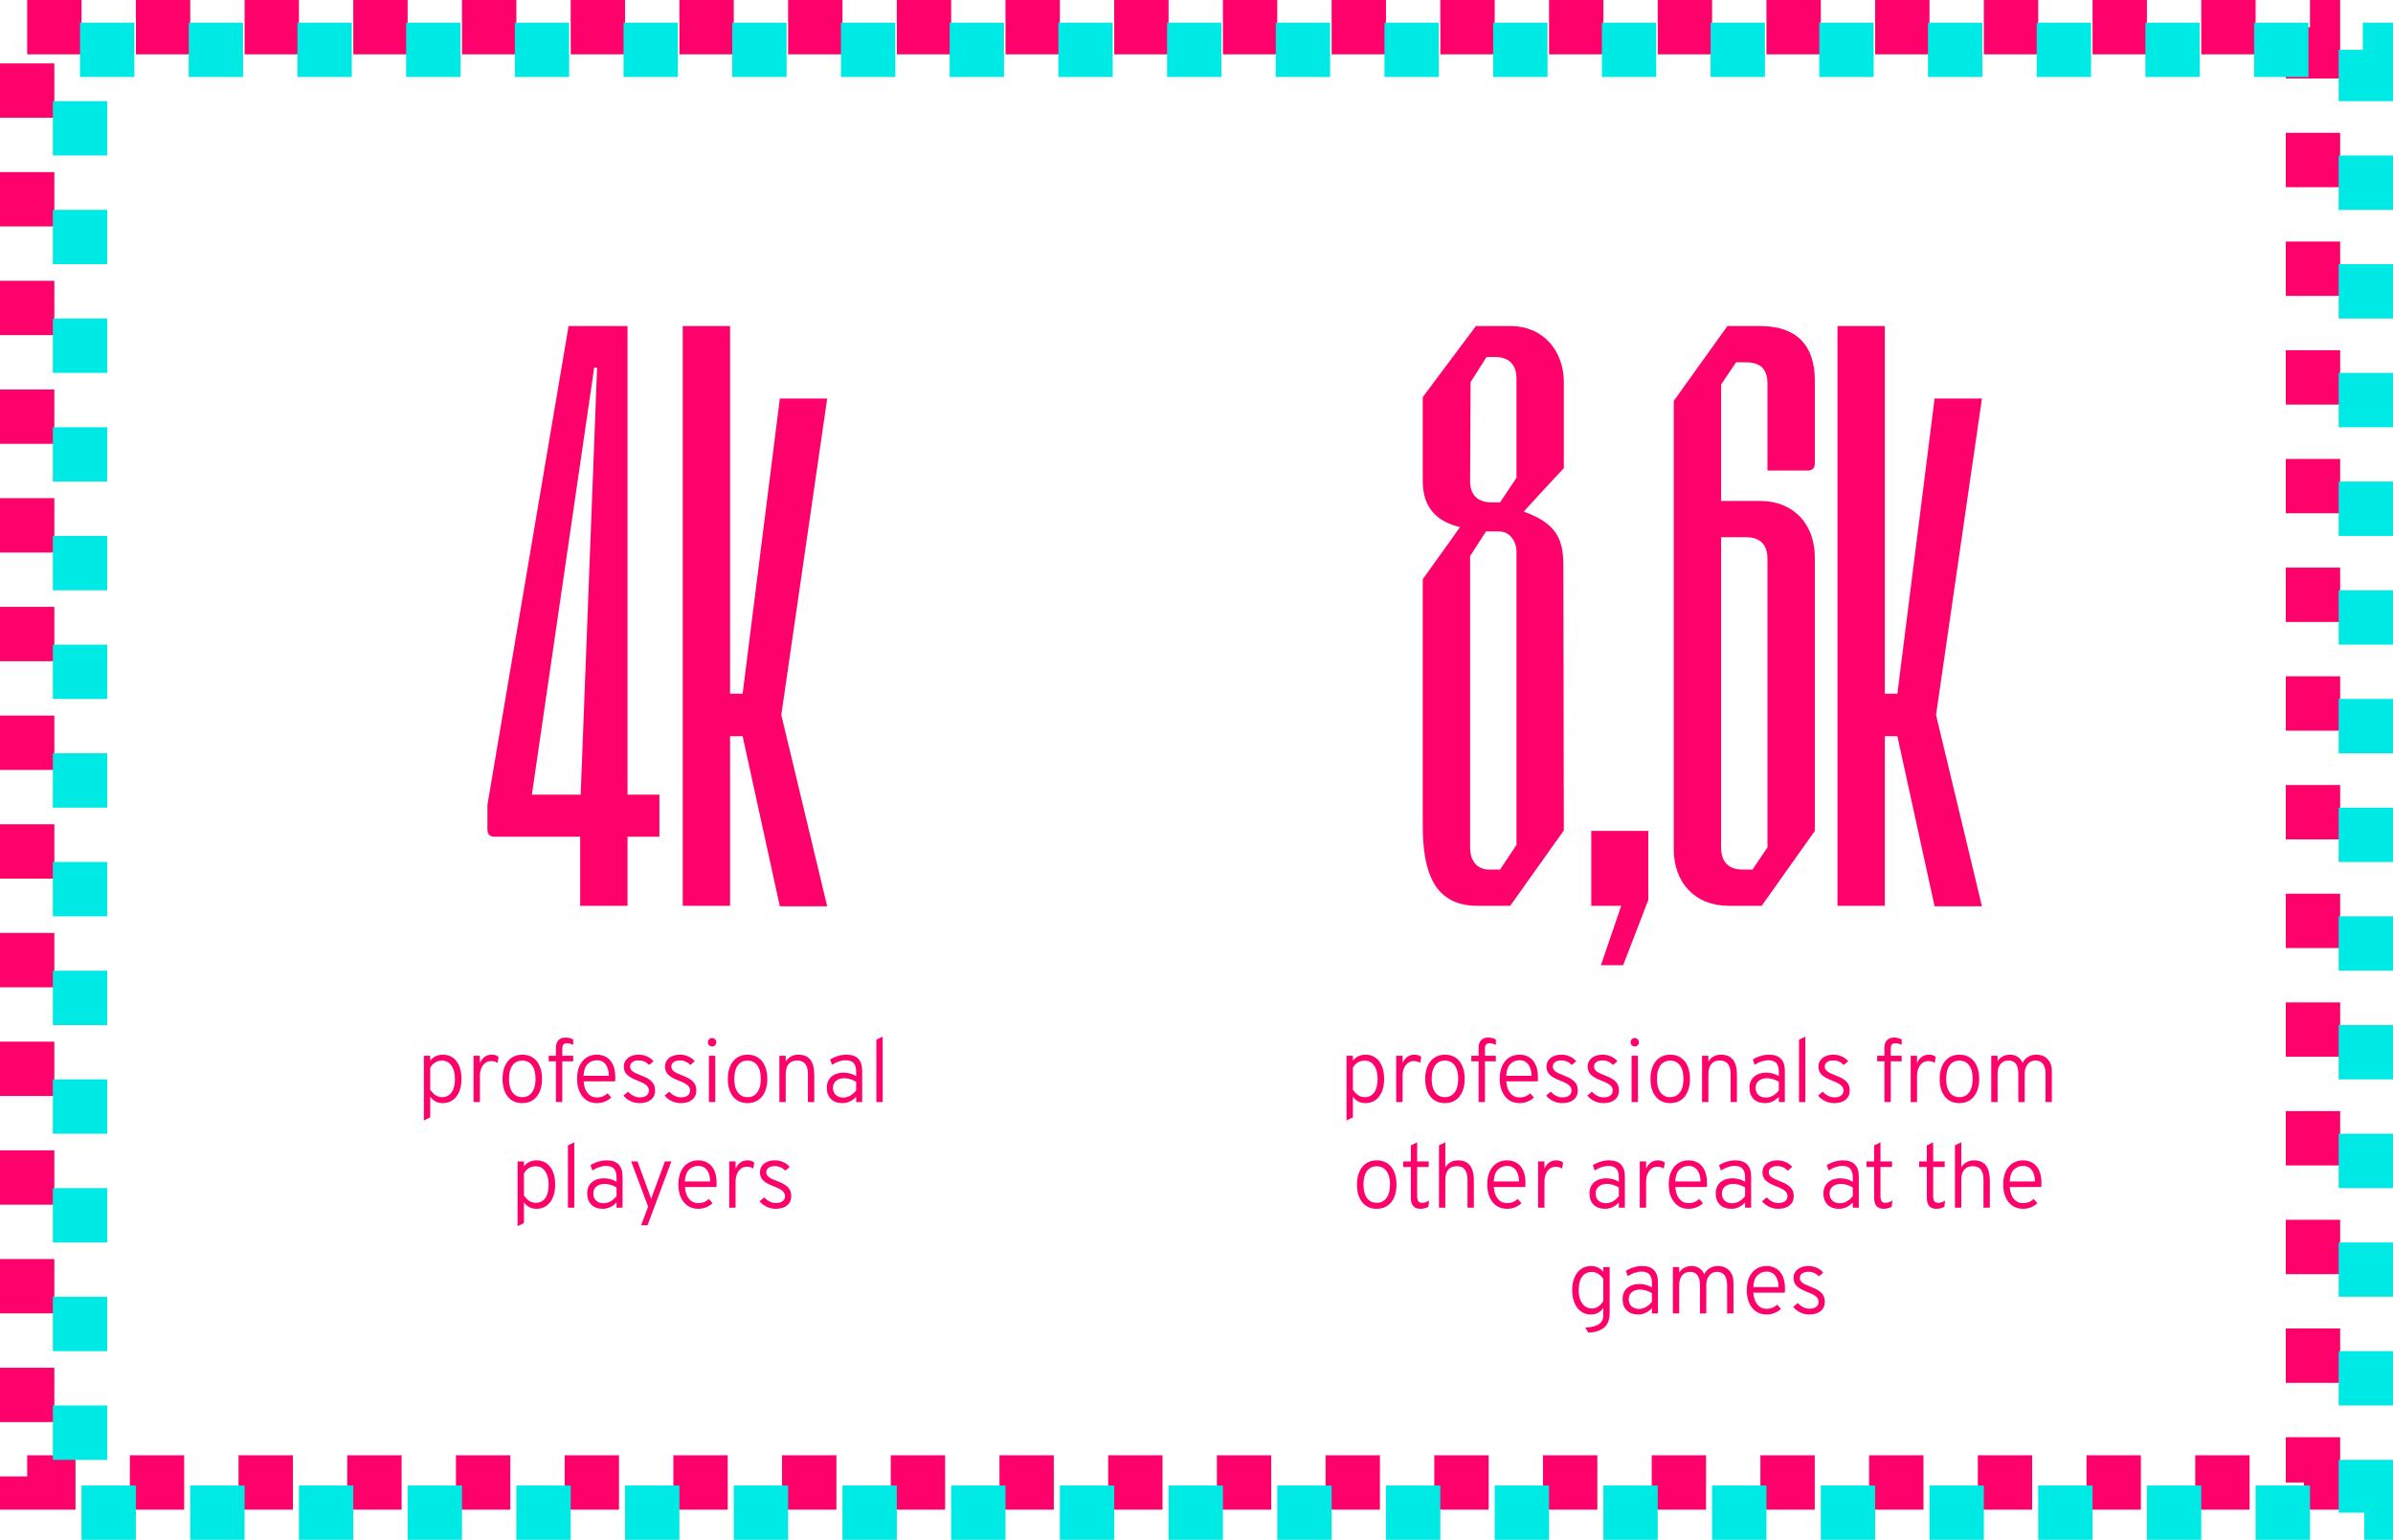 <svg width="317" height="204" viewBox="0 0 317 204" fill="none" xmlns="http://www.w3.org/2000/svg">
<path d="M64.569 109.888V106.624L75.321 43.2H83.129V105.28H87.353V110.848H83.129V120H76.857V110.848H65.529C64.889 110.848 64.569 110.528 64.569 109.888ZM78.713 48.704L70.457 105.28H76.921L79.097 48.704H78.713ZM90.441 120V43.2H96.713V91.904H98.377L103.305 52.8H109.577L103.497 94.72L109.577 120.064H103.305L98.377 97.536H96.713V120H90.441Z" fill="#FE016A"/>
<path d="M56.15 148.436V139.868H56.989V140.51C57.425 139.986 57.986 139.724 58.669 139.724C59.173 139.724 59.609 139.854 59.977 140.114C60.346 140.374 60.63 140.744 60.83 141.224C61.029 141.704 61.13 142.272 61.13 142.928C61.13 143.588 61.028 144.16 60.824 144.644C60.623 145.124 60.336 145.494 59.959 145.754C59.587 146.014 59.145 146.144 58.633 146.144C58.289 146.144 57.98 146.072 57.703 145.928C57.428 145.78 57.19 145.564 56.989 145.28V148.034L56.15 148.436ZM58.55 145.352C59.102 145.352 59.526 145.142 59.822 144.722C60.117 144.302 60.266 143.704 60.266 142.928C60.266 142.184 60.109 141.596 59.797 141.164C59.489 140.728 59.074 140.51 58.55 140.51C58.221 140.51 57.922 140.592 57.65 140.756C57.377 140.92 57.157 141.152 56.989 141.452V144.362C57.202 144.686 57.44 144.932 57.703 145.1C57.968 145.268 58.249 145.352 58.55 145.352ZM62.733 146V139.868H63.573V140.84C63.725 140.48 63.935 140.204 64.203 140.012C64.475 139.82 64.789 139.724 65.145 139.724C65.513 139.724 65.813 139.822 66.045 140.018L65.919 140.816C65.799 140.732 65.667 140.67 65.523 140.63C65.383 140.59 65.231 140.57 65.067 140.57C64.771 140.57 64.511 140.654 64.287 140.822C64.063 140.99 63.887 141.224 63.759 141.524C63.635 141.82 63.573 142.166 63.573 142.562V146H62.733ZM69.186 146.144C68.379 146.144 67.74 145.858 67.272 145.286C66.805 144.71 66.57 143.928 66.57 142.94C66.57 142.28 66.677 141.71 66.888 141.23C67.1 140.75 67.403 140.38 67.794 140.12C68.186 139.856 68.65 139.724 69.186 139.724C69.727 139.724 70.192 139.854 70.585 140.114C70.977 140.37 71.276 140.738 71.484 141.218C71.697 141.698 71.802 142.268 71.802 142.928C71.802 143.588 71.697 144.16 71.484 144.644C71.272 145.124 70.971 145.494 70.579 145.754C70.186 146.014 69.722 146.144 69.186 146.144ZM69.186 145.352C69.739 145.352 70.168 145.138 70.477 144.71C70.788 144.282 70.945 143.688 70.945 142.928C70.945 142.164 70.788 141.57 70.477 141.146C70.168 140.722 69.739 140.51 69.186 140.51C68.626 140.51 68.192 140.722 67.885 141.146C67.581 141.566 67.428 142.164 67.428 142.94C67.428 143.704 67.582 144.298 67.891 144.722C68.198 145.142 68.63 145.352 69.186 145.352ZM73.644 146V140.606H72.684V139.868H73.644V138.818C73.644 138.378 73.754 138.042 73.974 137.81C74.198 137.574 74.516 137.456 74.928 137.456C75.1 137.456 75.27 137.478 75.438 137.522C75.61 137.566 75.774 137.63 75.93 137.714V138.422C75.766 138.346 75.62 138.292 75.492 138.26C75.364 138.228 75.234 138.212 75.102 138.212C74.882 138.212 74.724 138.27 74.628 138.386C74.532 138.498 74.484 138.688 74.484 138.956V139.868H75.93V140.606H74.484V146H73.644ZM79.078 146.144C78.534 146.144 78.064 146.01 77.668 145.742C77.276 145.47 76.974 145.092 76.762 144.608C76.55 144.124 76.444 143.564 76.444 142.928C76.444 142.252 76.554 141.676 76.774 141.2C76.998 140.72 77.308 140.354 77.704 140.102C78.1 139.85 78.558 139.724 79.078 139.724C79.53 139.724 79.94 139.83 80.308 140.042C80.676 140.254 80.968 140.582 81.184 141.026C81.4 141.47 81.508 142.04 81.508 142.736C81.508 142.808 81.506 142.89 81.502 142.982C81.498 143.07 81.492 143.162 81.484 143.258H77.314C77.346 143.682 77.432 144.054 77.572 144.374C77.716 144.69 77.914 144.94 78.166 145.124C78.422 145.304 78.736 145.394 79.108 145.394C79.36 145.394 79.602 145.35 79.834 145.262C80.066 145.17 80.282 145.03 80.482 144.842L80.974 145.406C80.75 145.618 80.474 145.794 80.146 145.934C79.822 146.074 79.466 146.144 79.078 146.144ZM77.302 142.52H80.65C80.65 142.14 80.592 141.794 80.476 141.482C80.364 141.17 80.19 140.922 79.954 140.738C79.722 140.554 79.43 140.462 79.078 140.462C78.602 140.462 78.196 140.626 77.86 140.954C77.528 141.282 77.342 141.804 77.302 142.52ZM84.711 146.144C84.303 146.144 83.911 146.056 83.535 145.88C83.159 145.704 82.843 145.46 82.587 145.148L83.199 144.626C83.419 144.866 83.663 145.052 83.931 145.184C84.199 145.316 84.463 145.382 84.723 145.382C85.115 145.382 85.417 145.302 85.629 145.142C85.845 144.982 85.953 144.758 85.953 144.47C85.953 144.29 85.903 144.126 85.803 143.978C85.707 143.83 85.549 143.692 85.329 143.564C85.109 143.432 84.819 143.298 84.459 143.162C83.811 142.922 83.345 142.66 83.061 142.376C82.777 142.088 82.635 141.732 82.635 141.308C82.635 140.836 82.817 140.454 83.181 140.162C83.549 139.87 84.027 139.724 84.615 139.724C85.003 139.724 85.367 139.8 85.707 139.952C86.047 140.1 86.337 140.314 86.577 140.594L85.989 141.086C85.597 140.686 85.135 140.486 84.603 140.486C84.255 140.486 83.979 140.56 83.775 140.708C83.575 140.852 83.475 141.052 83.475 141.308C83.475 141.544 83.579 141.748 83.787 141.92C83.995 142.088 84.375 142.274 84.927 142.478C85.375 142.646 85.735 142.824 86.007 143.012C86.279 143.196 86.475 143.406 86.595 143.642C86.719 143.878 86.781 144.15 86.781 144.458C86.781 144.982 86.597 145.394 86.229 145.694C85.861 145.994 85.355 146.144 84.711 146.144ZM90.169 146.144C89.761 146.144 89.37 146.056 88.993 145.88C88.618 145.704 88.302 145.46 88.046 145.148L88.657 144.626C88.877 144.866 89.121 145.052 89.389 145.184C89.657 145.316 89.921 145.382 90.181 145.382C90.573 145.382 90.876 145.302 91.088 145.142C91.303 144.982 91.412 144.758 91.412 144.47C91.412 144.29 91.362 144.126 91.261 143.978C91.165 143.83 91.007 143.692 90.787 143.564C90.567 143.432 90.278 143.298 89.918 143.162C89.269 142.922 88.803 142.66 88.519 142.376C88.236 142.088 88.094 141.732 88.094 141.308C88.094 140.836 88.275 140.454 88.639 140.162C89.007 139.87 89.486 139.724 90.073 139.724C90.462 139.724 90.826 139.8 91.165 139.952C91.505 140.1 91.796 140.314 92.035 140.594L91.448 141.086C91.055 140.686 90.594 140.486 90.061 140.486C89.713 140.486 89.438 140.56 89.234 140.708C89.034 140.852 88.933 141.052 88.933 141.308C88.933 141.544 89.037 141.748 89.246 141.92C89.454 142.088 89.834 142.274 90.385 142.478C90.834 142.646 91.194 142.824 91.466 143.012C91.737 143.196 91.933 143.406 92.053 143.642C92.177 143.878 92.24 144.15 92.24 144.458C92.24 144.982 92.055 145.394 91.688 145.694C91.32 145.994 90.814 146.144 90.169 146.144ZM93.912 146V139.868H94.752V146H93.912ZM94.326 138.638C94.174 138.638 94.044 138.584 93.936 138.476C93.832 138.368 93.78 138.238 93.78 138.086C93.78 137.926 93.832 137.792 93.936 137.684C94.044 137.572 94.174 137.516 94.326 137.516C94.486 137.516 94.618 137.572 94.722 137.684C94.83 137.792 94.884 137.926 94.884 138.086C94.884 138.238 94.83 138.368 94.722 138.476C94.618 138.584 94.486 138.638 94.326 138.638ZM99.029 146.144C98.221 146.144 97.583 145.858 97.115 145.286C96.647 144.71 96.413 143.928 96.413 142.94C96.413 142.28 96.519 141.71 96.731 141.23C96.943 140.75 97.245 140.38 97.637 140.12C98.029 139.856 98.493 139.724 99.029 139.724C99.569 139.724 100.035 139.854 100.427 140.114C100.819 140.37 101.119 140.738 101.327 141.218C101.539 141.698 101.645 142.268 101.645 142.928C101.645 143.588 101.539 144.16 101.327 144.644C101.115 145.124 100.813 145.494 100.421 145.754C100.029 146.014 99.565 146.144 99.029 146.144ZM99.029 145.352C99.581 145.352 100.011 145.138 100.319 144.71C100.631 144.282 100.787 143.688 100.787 142.928C100.787 142.164 100.631 141.57 100.319 141.146C100.011 140.722 99.581 140.51 99.029 140.51C98.469 140.51 98.035 140.722 97.727 141.146C97.423 141.566 97.271 142.164 97.271 142.94C97.271 143.704 97.425 144.298 97.733 144.722C98.041 145.142 98.473 145.352 99.029 145.352ZM103.245 146V139.868H104.085V140.654C104.257 140.354 104.485 140.124 104.769 139.964C105.057 139.804 105.383 139.724 105.747 139.724C106.463 139.724 106.995 139.946 107.343 140.39C107.691 140.83 107.865 141.5 107.865 142.4V146H107.025V142.25C107.025 141.678 106.905 141.244 106.665 140.948C106.425 140.648 106.077 140.498 105.621 140.498C105.117 140.498 104.735 140.652 104.475 140.96C104.215 141.268 104.085 141.722 104.085 142.322V146H103.245ZM111.603 146.144C110.955 146.144 110.447 145.964 110.079 145.604C109.711 145.24 109.527 144.74 109.527 144.104C109.527 143.696 109.617 143.342 109.797 143.042C109.981 142.742 110.239 142.512 110.571 142.352C110.907 142.188 111.303 142.106 111.759 142.106C112.059 142.106 112.345 142.144 112.617 142.22C112.893 142.296 113.159 142.41 113.415 142.562V141.974C113.415 141.454 113.301 141.072 113.073 140.828C112.849 140.584 112.499 140.462 112.023 140.462C111.739 140.462 111.437 140.516 111.117 140.624C110.801 140.728 110.501 140.876 110.217 141.068L109.971 140.36C110.295 140.156 110.645 140 111.021 139.892C111.397 139.78 111.765 139.724 112.125 139.724C112.813 139.724 113.333 139.904 113.685 140.264C114.037 140.624 114.213 141.154 114.213 141.854V146H113.415V145.304C113.171 145.572 112.891 145.78 112.575 145.928C112.263 146.072 111.939 146.144 111.603 146.144ZM111.711 145.406C112.019 145.406 112.319 145.326 112.611 145.166C112.903 145.002 113.171 144.768 113.415 144.464V143.318C113.179 143.166 112.923 143.05 112.647 142.97C112.375 142.886 112.111 142.844 111.855 142.844C111.395 142.844 111.027 142.96 110.751 143.192C110.479 143.42 110.343 143.726 110.343 144.11C110.343 144.506 110.465 144.822 110.709 145.058C110.953 145.29 111.287 145.406 111.711 145.406ZM116.09 146V137.738L116.93 137.336V146H116.09ZM68.563 162.436V153.868H69.403V154.51C69.839 153.986 70.399 153.724 71.083 153.724C71.587 153.724 72.023 153.854 72.391 154.114C72.759 154.374 73.043 154.744 73.243 155.224C73.443 155.704 73.543 156.272 73.543 156.928C73.543 157.588 73.441 158.16 73.237 158.644C73.037 159.124 72.749 159.494 72.373 159.754C72.001 160.014 71.559 160.144 71.047 160.144C70.703 160.144 70.393 160.072 70.117 159.928C69.841 159.78 69.603 159.564 69.403 159.28V162.034L68.563 162.436ZM70.963 159.352C71.515 159.352 71.939 159.142 72.235 158.722C72.531 158.302 72.679 157.704 72.679 156.928C72.679 156.184 72.523 155.596 72.211 155.164C71.903 154.728 71.487 154.51 70.963 154.51C70.635 154.51 70.335 154.592 70.063 154.756C69.791 154.92 69.571 155.152 69.403 155.452V158.362C69.615 158.686 69.853 158.932 70.117 159.1C70.381 159.268 70.663 159.352 70.963 159.352ZM75.235 160V151.738L76.075 151.336V160H75.235ZM79.859 160.144C79.211 160.144 78.703 159.964 78.335 159.604C77.967 159.24 77.783 158.74 77.783 158.104C77.783 157.696 77.873 157.342 78.053 157.042C78.237 156.742 78.495 156.512 78.827 156.352C79.163 156.188 79.559 156.106 80.015 156.106C80.315 156.106 80.601 156.144 80.873 156.22C81.149 156.296 81.415 156.41 81.671 156.562V155.974C81.671 155.454 81.557 155.072 81.329 154.828C81.105 154.584 80.755 154.462 80.279 154.462C79.995 154.462 79.693 154.516 79.373 154.624C79.057 154.728 78.757 154.876 78.473 155.068L78.227 154.36C78.551 154.156 78.901 154 79.277 153.892C79.653 153.78 80.021 153.724 80.381 153.724C81.069 153.724 81.589 153.904 81.941 154.264C82.293 154.624 82.469 155.154 82.469 155.854V160H81.671V159.304C81.427 159.572 81.147 159.78 80.831 159.928C80.519 160.072 80.195 160.144 79.859 160.144ZM79.967 159.406C80.275 159.406 80.575 159.326 80.867 159.166C81.159 159.002 81.427 158.768 81.671 158.464V157.318C81.435 157.166 81.179 157.05 80.903 156.97C80.631 156.886 80.367 156.844 80.111 156.844C79.651 156.844 79.283 156.96 79.007 157.192C78.735 157.42 78.599 157.726 78.599 158.11C78.599 158.506 78.721 158.822 78.965 159.058C79.209 159.29 79.543 159.406 79.967 159.406ZM84.931 162.328L85.855 159.85L83.611 153.868H84.451L86.059 158.266C86.099 158.37 86.133 158.468 86.161 158.56C86.193 158.652 86.225 158.752 86.257 158.86C86.289 158.752 86.321 158.652 86.353 158.56C86.385 158.468 86.419 158.37 86.455 158.266L88.081 153.868H88.939L85.777 162.328H84.931ZM92.499 160.144C91.955 160.144 91.485 160.01 91.089 159.742C90.697 159.47 90.395 159.092 90.183 158.608C89.971 158.124 89.865 157.564 89.865 156.928C89.865 156.252 89.975 155.676 90.195 155.2C90.419 154.72 90.729 154.354 91.125 154.102C91.521 153.85 91.979 153.724 92.499 153.724C92.951 153.724 93.361 153.83 93.729 154.042C94.097 154.254 94.389 154.582 94.605 155.026C94.821 155.47 94.929 156.04 94.929 156.736C94.929 156.808 94.927 156.89 94.923 156.982C94.919 157.07 94.913 157.162 94.905 157.258H90.735C90.767 157.682 90.853 158.054 90.993 158.374C91.137 158.69 91.335 158.94 91.587 159.124C91.843 159.304 92.157 159.394 92.529 159.394C92.781 159.394 93.023 159.35 93.255 159.262C93.487 159.17 93.703 159.03 93.903 158.842L94.395 159.406C94.171 159.618 93.895 159.794 93.567 159.934C93.243 160.074 92.887 160.144 92.499 160.144ZM90.723 156.52H94.071C94.071 156.14 94.013 155.794 93.897 155.482C93.785 155.17 93.611 154.922 93.375 154.738C93.143 154.554 92.851 154.462 92.499 154.462C92.023 154.462 91.617 154.626 91.281 154.954C90.949 155.282 90.763 155.804 90.723 156.52ZM96.603 160V153.868H97.444V154.84C97.596 154.48 97.805 154.204 98.073 154.012C98.346 153.82 98.659 153.724 99.016 153.724C99.383 153.724 99.683 153.822 99.915 154.018L99.79 154.816C99.669 154.732 99.537 154.67 99.394 154.63C99.254 154.59 99.102 154.57 98.938 154.57C98.641 154.57 98.382 154.654 98.157 154.822C97.933 154.99 97.757 155.224 97.629 155.524C97.505 155.82 97.444 156.166 97.444 156.562V160H96.603ZM102.747 160.144C102.339 160.144 101.947 160.056 101.571 159.88C101.195 159.704 100.879 159.46 100.623 159.148L101.235 158.626C101.455 158.866 101.699 159.052 101.967 159.184C102.235 159.316 102.499 159.382 102.759 159.382C103.151 159.382 103.453 159.302 103.665 159.142C103.881 158.982 103.989 158.758 103.989 158.47C103.989 158.29 103.939 158.126 103.839 157.978C103.743 157.83 103.585 157.692 103.365 157.564C103.145 157.432 102.855 157.298 102.495 157.162C101.847 156.922 101.381 156.66 101.097 156.376C100.813 156.088 100.671 155.732 100.671 155.308C100.671 154.836 100.853 154.454 101.217 154.162C101.585 153.87 102.063 153.724 102.651 153.724C103.039 153.724 103.403 153.8 103.743 153.952C104.083 154.1 104.373 154.314 104.613 154.594L104.025 155.086C103.633 154.686 103.171 154.486 102.639 154.486C102.291 154.486 102.015 154.56 101.811 154.708C101.611 154.852 101.511 155.052 101.511 155.308C101.511 155.544 101.615 155.748 101.823 155.92C102.031 156.088 102.411 156.274 102.963 156.478C103.411 156.646 103.771 156.824 104.043 157.012C104.315 157.196 104.511 157.406 104.631 157.642C104.755 157.878 104.817 158.15 104.817 158.458C104.817 158.982 104.633 159.394 104.265 159.694C103.897 159.994 103.391 160.144 102.747 160.144Z" fill="#FE016A"/>
<path d="M188.472 63.744V52.608L195.512 43.2H200.12C204.472 43.2 207.16 46.528 207.16 50.624V62.016C206.712 62.464 202.36 67.2 201.848 67.776C205.88 69.248 207.096 71.104 207.096 74.816L207.16 110.016L200.056 120H195.704C189.944 120 188.472 115.456 188.472 109.376V76.736C188.856 76.16 192.952 70.528 193.4 69.824C190.648 69.184 188.472 67.52 188.472 63.744ZM197.624 66.56H198.712L200.888 63.296V50.176C200.888 48.512 200.12 47.296 198.008 47.296H196.92L194.808 50.624L194.744 63.744C194.744 65.6 195.768 66.56 197.624 66.56ZM197.24 115.2H198.712L200.888 111.936V72.96C200.888 72.128 200.312 70.4 198.52 70.4H196.856L194.744 73.664V112.256C194.744 114.368 195.96 115.2 197.24 115.2ZM210.795 120V110.08H218.347V119.232L215.019 127.872H212.075L214.763 120H210.795ZM239.45 62.336H234.138V50.88C234.138 48.896 233.242 48 231.258 48H229.978L227.994 50.944V66.368H233.178C237.53 66.368 240.41 69.376 240.41 73.856V110.08L233.37 120H228.954C224.602 120 221.722 116.992 221.722 112.512V53.12L228.826 43.2H233.242C237.914 43.2 240.41 45.696 240.41 50.368V61.376C240.41 62.016 240.09 62.336 239.45 62.336ZM230.874 115.2H232.154L234.138 112.256V74.112C234.138 72.128 233.178 71.168 231.258 71.168H227.994V112.256C227.994 114.24 229.018 115.2 230.874 115.2ZM243.41 120V43.2H249.682V91.904H251.345L256.274 52.8H262.546L256.466 94.72L262.546 120.064H256.274L251.345 97.536H249.682V120H243.41Z" fill="#FE016A"/>
<path d="M178.375 148.436V139.868H179.215V140.51C179.651 139.986 180.211 139.724 180.895 139.724C181.399 139.724 181.835 139.854 182.203 140.114C182.571 140.374 182.855 140.744 183.055 141.224C183.255 141.704 183.355 142.272 183.355 142.928C183.355 143.588 183.253 144.16 183.049 144.644C182.849 145.124 182.561 145.494 182.185 145.754C181.813 146.014 181.371 146.144 180.859 146.144C180.515 146.144 180.205 146.072 179.929 145.928C179.653 145.78 179.415 145.564 179.215 145.28V148.034L178.375 148.436ZM180.775 145.352C181.327 145.352 181.751 145.142 182.047 144.722C182.343 144.302 182.491 143.704 182.491 142.928C182.491 142.184 182.335 141.596 182.023 141.164C181.715 140.728 181.299 140.51 180.775 140.51C180.447 140.51 180.147 140.592 179.875 140.756C179.603 140.92 179.383 141.152 179.215 141.452V144.362C179.427 144.686 179.665 144.932 179.929 145.1C180.193 145.268 180.475 145.352 180.775 145.352ZM184.958 146V139.868H185.798V140.84C185.95 140.48 186.16 140.204 186.428 140.012C186.7 139.82 187.014 139.724 187.37 139.724C187.738 139.724 188.038 139.822 188.27 140.018L188.144 140.816C188.024 140.732 187.892 140.67 187.748 140.63C187.608 140.59 187.456 140.57 187.292 140.57C186.996 140.57 186.736 140.654 186.512 140.822C186.288 140.99 186.112 141.224 185.984 141.524C185.86 141.82 185.798 142.166 185.798 142.562V146H184.958ZM191.412 146.144C190.604 146.144 189.966 145.858 189.498 145.286C189.03 144.71 188.796 143.928 188.796 142.94C188.796 142.28 188.902 141.71 189.114 141.23C189.326 140.75 189.628 140.38 190.02 140.12C190.412 139.856 190.876 139.724 191.412 139.724C191.952 139.724 192.418 139.854 192.81 140.114C193.202 140.37 193.502 140.738 193.71 141.218C193.922 141.698 194.028 142.268 194.028 142.928C194.028 143.588 193.922 144.16 193.71 144.644C193.498 145.124 193.196 145.494 192.804 145.754C192.412 146.014 191.948 146.144 191.412 146.144ZM191.412 145.352C191.964 145.352 192.394 145.138 192.702 144.71C193.014 144.282 193.17 143.688 193.17 142.928C193.17 142.164 193.014 141.57 192.702 141.146C192.394 140.722 191.964 140.51 191.412 140.51C190.852 140.51 190.418 140.722 190.11 141.146C189.806 141.566 189.654 142.164 189.654 142.94C189.654 143.704 189.808 144.298 190.116 144.722C190.424 145.142 190.856 145.352 191.412 145.352ZM195.869 146V140.606H194.909V139.868H195.869V138.818C195.869 138.378 195.979 138.042 196.199 137.81C196.423 137.574 196.741 137.456 197.153 137.456C197.325 137.456 197.495 137.478 197.663 137.522C197.835 137.566 197.999 137.63 198.155 137.714V138.422C197.991 138.346 197.845 138.292 197.717 138.26C197.589 138.228 197.459 138.212 197.327 138.212C197.107 138.212 196.949 138.27 196.853 138.386C196.757 138.498 196.709 138.688 196.709 138.956V139.868H198.155V140.606H196.709V146H195.869ZM201.303 146.144C200.759 146.144 200.289 146.01 199.893 145.742C199.501 145.47 199.199 145.092 198.987 144.608C198.775 144.124 198.669 143.564 198.669 142.928C198.669 142.252 198.779 141.676 198.999 141.2C199.223 140.72 199.533 140.354 199.929 140.102C200.325 139.85 200.783 139.724 201.303 139.724C201.755 139.724 202.165 139.83 202.533 140.042C202.901 140.254 203.193 140.582 203.409 141.026C203.625 141.47 203.733 142.04 203.733 142.736C203.733 142.808 203.731 142.89 203.727 142.982C203.723 143.07 203.717 143.162 203.709 143.258H199.539C199.571 143.682 199.657 144.054 199.797 144.374C199.941 144.69 200.139 144.94 200.391 145.124C200.647 145.304 200.961 145.394 201.333 145.394C201.585 145.394 201.827 145.35 202.059 145.262C202.291 145.17 202.507 145.03 202.707 144.842L203.199 145.406C202.975 145.618 202.699 145.794 202.371 145.934C202.047 146.074 201.691 146.144 201.303 146.144ZM199.527 142.52H202.875C202.875 142.14 202.817 141.794 202.701 141.482C202.589 141.17 202.415 140.922 202.179 140.738C201.947 140.554 201.655 140.462 201.303 140.462C200.827 140.462 200.421 140.626 200.085 140.954C199.753 141.282 199.567 141.804 199.527 142.52ZM206.937 146.144C206.529 146.144 206.137 146.056 205.761 145.88C205.385 145.704 205.069 145.46 204.813 145.148L205.425 144.626C205.645 144.866 205.889 145.052 206.157 145.184C206.425 145.316 206.689 145.382 206.949 145.382C207.341 145.382 207.643 145.302 207.855 145.142C208.071 144.982 208.179 144.758 208.179 144.47C208.179 144.29 208.129 144.126 208.029 143.978C207.933 143.83 207.775 143.692 207.555 143.564C207.335 143.432 207.045 143.298 206.685 143.162C206.037 142.922 205.571 142.66 205.287 142.376C205.003 142.088 204.861 141.732 204.861 141.308C204.861 140.836 205.043 140.454 205.407 140.162C205.775 139.87 206.253 139.724 206.841 139.724C207.229 139.724 207.593 139.8 207.933 139.952C208.273 140.1 208.563 140.314 208.803 140.594L208.215 141.086C207.823 140.686 207.361 140.486 206.829 140.486C206.481 140.486 206.205 140.56 206.001 140.708C205.801 140.852 205.701 141.052 205.701 141.308C205.701 141.544 205.805 141.748 206.013 141.92C206.221 142.088 206.601 142.274 207.153 142.478C207.601 142.646 207.961 142.824 208.233 143.012C208.505 143.196 208.701 143.406 208.821 143.642C208.945 143.878 209.007 144.15 209.007 144.458C209.007 144.982 208.823 145.394 208.455 145.694C208.087 145.994 207.581 146.144 206.937 146.144ZM212.395 146.144C211.987 146.144 211.595 146.056 211.219 145.88C210.843 145.704 210.527 145.46 210.271 145.148L210.883 144.626C211.103 144.866 211.347 145.052 211.615 145.184C211.883 145.316 212.147 145.382 212.407 145.382C212.799 145.382 213.101 145.302 213.313 145.142C213.529 144.982 213.637 144.758 213.637 144.47C213.637 144.29 213.587 144.126 213.487 143.978C213.391 143.83 213.233 143.692 213.013 143.564C212.793 143.432 212.503 143.298 212.143 143.162C211.495 142.922 211.029 142.66 210.745 142.376C210.461 142.088 210.319 141.732 210.319 141.308C210.319 140.836 210.501 140.454 210.865 140.162C211.233 139.87 211.711 139.724 212.299 139.724C212.687 139.724 213.051 139.8 213.391 139.952C213.731 140.1 214.021 140.314 214.261 140.594L213.673 141.086C213.281 140.686 212.819 140.486 212.287 140.486C211.939 140.486 211.663 140.56 211.459 140.708C211.259 140.852 211.159 141.052 211.159 141.308C211.159 141.544 211.263 141.748 211.471 141.92C211.679 142.088 212.059 142.274 212.611 142.478C213.059 142.646 213.419 142.824 213.691 143.012C213.963 143.196 214.159 143.406 214.279 143.642C214.403 143.878 214.465 144.15 214.465 144.458C214.465 144.982 214.281 145.394 213.913 145.694C213.545 145.994 213.039 146.144 212.395 146.144ZM216.137 146V139.868H216.977V146H216.137ZM216.551 138.638C216.399 138.638 216.269 138.584 216.161 138.476C216.057 138.368 216.005 138.238 216.005 138.086C216.005 137.926 216.057 137.792 216.161 137.684C216.269 137.572 216.399 137.516 216.551 137.516C216.711 137.516 216.843 137.572 216.947 137.684C217.055 137.792 217.109 137.926 217.109 138.086C217.109 138.238 217.055 138.368 216.947 138.476C216.843 138.584 216.711 138.638 216.551 138.638ZM221.254 146.144C220.446 146.144 219.808 145.858 219.34 145.286C218.872 144.71 218.638 143.928 218.638 142.94C218.638 142.28 218.744 141.71 218.956 141.23C219.168 140.75 219.47 140.38 219.862 140.12C220.254 139.856 220.718 139.724 221.254 139.724C221.794 139.724 222.26 139.854 222.652 140.114C223.044 140.37 223.344 140.738 223.552 141.218C223.764 141.698 223.87 142.268 223.87 142.928C223.87 143.588 223.764 144.16 223.552 144.644C223.34 145.124 223.038 145.494 222.646 145.754C222.254 146.014 221.79 146.144 221.254 146.144ZM221.254 145.352C221.806 145.352 222.236 145.138 222.544 144.71C222.856 144.282 223.012 143.688 223.012 142.928C223.012 142.164 222.856 141.57 222.544 141.146C222.236 140.722 221.806 140.51 221.254 140.51C220.694 140.51 220.26 140.722 219.952 141.146C219.648 141.566 219.496 142.164 219.496 142.94C219.496 143.704 219.65 144.298 219.958 144.722C220.266 145.142 220.698 145.352 221.254 145.352ZM225.47 146V139.868H226.31V140.654C226.482 140.354 226.71 140.124 226.994 139.964C227.282 139.804 227.608 139.724 227.972 139.724C228.688 139.724 229.22 139.946 229.568 140.39C229.916 140.83 230.09 141.5 230.09 142.4V146H229.25V142.25C229.25 141.678 229.13 141.244 228.89 140.948C228.65 140.648 228.302 140.498 227.846 140.498C227.342 140.498 226.96 140.652 226.7 140.96C226.44 141.268 226.31 141.722 226.31 142.322V146H225.47ZM233.828 146.144C233.18 146.144 232.672 145.964 232.304 145.604C231.936 145.24 231.752 144.74 231.752 144.104C231.752 143.696 231.842 143.342 232.022 143.042C232.206 142.742 232.464 142.512 232.796 142.352C233.132 142.188 233.528 142.106 233.984 142.106C234.284 142.106 234.57 142.144 234.842 142.22C235.118 142.296 235.384 142.41 235.64 142.562V141.974C235.64 141.454 235.526 141.072 235.298 140.828C235.074 140.584 234.724 140.462 234.248 140.462C233.964 140.462 233.662 140.516 233.342 140.624C233.026 140.728 232.726 140.876 232.442 141.068L232.196 140.36C232.52 140.156 232.87 140 233.246 139.892C233.622 139.78 233.99 139.724 234.35 139.724C235.038 139.724 235.558 139.904 235.91 140.264C236.262 140.624 236.438 141.154 236.438 141.854V146H235.64V145.304C235.396 145.572 235.116 145.78 234.8 145.928C234.488 146.072 234.164 146.144 233.828 146.144ZM233.936 145.406C234.244 145.406 234.544 145.326 234.836 145.166C235.128 145.002 235.396 144.768 235.64 144.464V143.318C235.404 143.166 235.148 143.05 234.872 142.97C234.6 142.886 234.336 142.844 234.08 142.844C233.62 142.844 233.252 142.96 232.976 143.192C232.704 143.42 232.568 143.726 232.568 144.11C232.568 144.506 232.69 144.822 232.934 145.058C233.178 145.29 233.512 145.406 233.936 145.406ZM238.315 146V137.738L239.155 137.336V146H238.315ZM242.964 146.144C242.556 146.144 242.164 146.056 241.788 145.88C241.412 145.704 241.096 145.46 240.84 145.148L241.452 144.626C241.672 144.866 241.916 145.052 242.184 145.184C242.452 145.316 242.716 145.382 242.976 145.382C243.368 145.382 243.67 145.302 243.882 145.142C244.098 144.982 244.206 144.758 244.206 144.47C244.206 144.29 244.156 144.126 244.056 143.978C243.96 143.83 243.802 143.692 243.582 143.564C243.362 143.432 243.072 143.298 242.712 143.162C242.064 142.922 241.598 142.66 241.314 142.376C241.03 142.088 240.888 141.732 240.888 141.308C240.888 140.836 241.07 140.454 241.434 140.162C241.802 139.87 242.28 139.724 242.868 139.724C243.256 139.724 243.62 139.8 243.96 139.952C244.3 140.1 244.59 140.314 244.83 140.594L244.242 141.086C243.85 140.686 243.388 140.486 242.856 140.486C242.508 140.486 242.232 140.56 242.028 140.708C241.828 140.852 241.728 141.052 241.728 141.308C241.728 141.544 241.832 141.748 242.04 141.92C242.248 142.088 242.628 142.274 243.18 142.478C243.628 142.646 243.988 142.824 244.26 143.012C244.532 143.196 244.728 143.406 244.848 143.642C244.972 143.878 245.034 144.15 245.034 144.458C245.034 144.982 244.85 145.394 244.482 145.694C244.114 145.994 243.608 146.144 242.964 146.144ZM249.628 146V140.606H248.668V139.868H249.628V138.818C249.628 138.378 249.738 138.042 249.958 137.81C250.182 137.574 250.5 137.456 250.912 137.456C251.084 137.456 251.254 137.478 251.422 137.522C251.594 137.566 251.758 137.63 251.914 137.714V138.422C251.75 138.346 251.604 138.292 251.476 138.26C251.348 138.228 251.218 138.212 251.086 138.212C250.866 138.212 250.708 138.27 250.612 138.386C250.516 138.498 250.468 138.688 250.468 138.956V139.868H251.914V140.606H250.468V146H249.628ZM253.11 146V139.868H253.95V140.84C254.102 140.48 254.312 140.204 254.58 140.012C254.852 139.82 255.166 139.724 255.522 139.724C255.89 139.724 256.19 139.822 256.422 140.018L256.296 140.816C256.176 140.732 256.044 140.67 255.9 140.63C255.76 140.59 255.608 140.57 255.444 140.57C255.148 140.57 254.888 140.654 254.664 140.822C254.44 140.99 254.264 141.224 254.136 141.524C254.012 141.82 253.95 142.166 253.95 142.562V146H253.11ZM259.564 146.144C258.756 146.144 258.118 145.858 257.65 145.286C257.182 144.71 256.948 143.928 256.948 142.94C256.948 142.28 257.054 141.71 257.266 141.23C257.478 140.75 257.78 140.38 258.172 140.12C258.564 139.856 259.028 139.724 259.564 139.724C260.104 139.724 260.57 139.854 260.962 140.114C261.354 140.37 261.654 140.738 261.862 141.218C262.074 141.698 262.18 142.268 262.18 142.928C262.18 143.588 262.074 144.16 261.862 144.644C261.65 145.124 261.348 145.494 260.956 145.754C260.564 146.014 260.1 146.144 259.564 146.144ZM259.564 145.352C260.116 145.352 260.546 145.138 260.854 144.71C261.166 144.282 261.322 143.688 261.322 142.928C261.322 142.164 261.166 141.57 260.854 141.146C260.546 140.722 260.116 140.51 259.564 140.51C259.004 140.51 258.57 140.722 258.262 141.146C257.958 141.566 257.806 142.164 257.806 142.94C257.806 143.704 257.96 144.298 258.268 144.722C258.576 145.142 259.008 145.352 259.564 145.352ZM263.78 146V139.868H264.62V140.588C264.796 140.308 265.026 140.094 265.31 139.946C265.594 139.798 265.912 139.724 266.264 139.724C266.652 139.724 266.99 139.82 267.278 140.012C267.57 140.204 267.786 140.474 267.926 140.822C268.098 140.478 268.342 140.21 268.658 140.018C268.978 139.822 269.334 139.724 269.726 139.724C270.362 139.724 270.868 139.922 271.244 140.318C271.62 140.71 271.808 141.242 271.808 141.914V146H270.968V142.238C270.968 141.67 270.854 141.238 270.626 140.942C270.398 140.646 270.068 140.498 269.636 140.498C269.352 140.498 269.102 140.572 268.886 140.72C268.674 140.868 268.508 141.076 268.388 141.344C268.268 141.608 268.208 141.914 268.208 142.262V146H267.368V142.238C267.368 141.666 267.258 141.234 267.038 140.942C266.818 140.646 266.49 140.498 266.054 140.498C265.61 140.498 265.26 140.656 265.004 140.972C264.748 141.284 264.62 141.712 264.62 142.256V146H263.78ZM182.376 160.144C181.568 160.144 180.93 159.858 180.462 159.286C179.994 158.71 179.76 157.928 179.76 156.94C179.76 156.28 179.866 155.71 180.078 155.23C180.29 154.75 180.592 154.38 180.984 154.12C181.376 153.856 181.84 153.724 182.376 153.724C182.916 153.724 183.382 153.854 183.774 154.114C184.166 154.37 184.466 154.738 184.674 155.218C184.886 155.698 184.992 156.268 184.992 156.928C184.992 157.588 184.886 158.16 184.674 158.644C184.462 159.124 184.16 159.494 183.768 159.754C183.376 160.014 182.912 160.144 182.376 160.144ZM182.376 159.352C182.928 159.352 183.358 159.138 183.666 158.71C183.978 158.282 184.134 157.688 184.134 156.928C184.134 156.164 183.978 155.57 183.666 155.146C183.358 154.722 182.928 154.51 182.376 154.51C181.816 154.51 181.382 154.722 181.074 155.146C180.77 155.566 180.618 156.164 180.618 156.94C180.618 157.704 180.772 158.298 181.08 158.722C181.388 159.142 181.82 159.352 182.376 159.352ZM188.13 160.144C187.726 160.144 187.418 160.022 187.206 159.778C186.998 159.53 186.894 159.172 186.894 158.704V154.606H185.88V153.868H186.894V151.744L187.734 151.336V153.868H189.258V154.606H187.734V158.452C187.734 158.772 187.786 159.004 187.89 159.148C187.998 159.288 188.17 159.358 188.406 159.358C188.694 159.358 188.996 159.254 189.312 159.046L189.216 159.874C189.056 159.966 188.884 160.034 188.7 160.078C188.516 160.122 188.326 160.144 188.13 160.144ZM190.621 160V151.726L191.461 151.336V154.66C191.633 154.36 191.863 154.13 192.151 153.97C192.439 153.806 192.763 153.724 193.123 153.724C193.639 153.724 194.051 153.834 194.359 154.054C194.671 154.27 194.895 154.578 195.031 154.978C195.171 155.378 195.241 155.852 195.241 156.4V160H194.401V156.25C194.401 155.722 194.289 155.298 194.065 154.978C193.845 154.658 193.489 154.498 192.997 154.498C192.493 154.498 192.111 154.652 191.851 154.96C191.591 155.268 191.461 155.722 191.461 156.322V160H190.621ZM199.648 160.144C199.104 160.144 198.634 160.01 198.238 159.742C197.846 159.47 197.544 159.092 197.332 158.608C197.12 158.124 197.014 157.564 197.014 156.928C197.014 156.252 197.124 155.676 197.344 155.2C197.568 154.72 197.878 154.354 198.274 154.102C198.67 153.85 199.128 153.724 199.648 153.724C200.1 153.724 200.51 153.83 200.878 154.042C201.246 154.254 201.538 154.582 201.754 155.026C201.97 155.47 202.078 156.04 202.078 156.736C202.078 156.808 202.076 156.89 202.072 156.982C202.068 157.07 202.062 157.162 202.054 157.258H197.884C197.916 157.682 198.002 158.054 198.142 158.374C198.286 158.69 198.484 158.94 198.736 159.124C198.992 159.304 199.306 159.394 199.678 159.394C199.93 159.394 200.172 159.35 200.404 159.262C200.636 159.17 200.852 159.03 201.052 158.842L201.544 159.406C201.32 159.618 201.044 159.794 200.716 159.934C200.392 160.074 200.036 160.144 199.648 160.144ZM197.872 156.52H201.22C201.22 156.14 201.162 155.794 201.046 155.482C200.934 155.17 200.76 154.922 200.524 154.738C200.292 154.554 200 154.462 199.648 154.462C199.172 154.462 198.766 154.626 198.43 154.954C198.098 155.282 197.912 155.804 197.872 156.52ZM203.752 160V153.868H204.592V154.84C204.744 154.48 204.954 154.204 205.222 154.012C205.494 153.82 205.808 153.724 206.164 153.724C206.532 153.724 206.832 153.822 207.064 154.018L206.938 154.816C206.818 154.732 206.686 154.67 206.542 154.63C206.402 154.59 206.25 154.57 206.086 154.57C205.79 154.57 205.53 154.654 205.306 154.822C205.082 154.99 204.906 155.224 204.778 155.524C204.654 155.82 204.592 156.166 204.592 156.562V160H203.752ZM212.634 160.144C211.986 160.144 211.478 159.964 211.11 159.604C210.742 159.24 210.558 158.74 210.558 158.104C210.558 157.696 210.648 157.342 210.828 157.042C211.012 156.742 211.27 156.512 211.602 156.352C211.938 156.188 212.334 156.106 212.79 156.106C213.09 156.106 213.376 156.144 213.648 156.22C213.924 156.296 214.19 156.41 214.446 156.562V155.974C214.446 155.454 214.332 155.072 214.104 154.828C213.88 154.584 213.53 154.462 213.054 154.462C212.77 154.462 212.468 154.516 212.148 154.624C211.832 154.728 211.532 154.876 211.248 155.068L211.002 154.36C211.326 154.156 211.676 154 212.052 153.892C212.428 153.78 212.796 153.724 213.156 153.724C213.844 153.724 214.364 153.904 214.716 154.264C215.068 154.624 215.244 155.154 215.244 155.854V160H214.446V159.304C214.202 159.572 213.922 159.78 213.606 159.928C213.294 160.072 212.97 160.144 212.634 160.144ZM212.742 159.406C213.05 159.406 213.35 159.326 213.642 159.166C213.934 159.002 214.202 158.768 214.446 158.464V157.318C214.21 157.166 213.954 157.05 213.678 156.97C213.406 156.886 213.142 156.844 212.886 156.844C212.426 156.844 212.058 156.96 211.782 157.192C211.51 157.42 211.374 157.726 211.374 158.11C211.374 158.506 211.496 158.822 211.74 159.058C211.984 159.29 212.318 159.406 212.742 159.406ZM217.22 160V153.868H218.06V154.84C218.212 154.48 218.422 154.204 218.69 154.012C218.962 153.82 219.276 153.724 219.632 153.724C220 153.724 220.3 153.822 220.532 154.018L220.406 154.816C220.286 154.732 220.154 154.67 220.01 154.63C219.87 154.59 219.718 154.57 219.554 154.57C219.258 154.57 218.998 154.654 218.774 154.822C218.55 154.99 218.374 155.224 218.246 155.524C218.122 155.82 218.06 156.166 218.06 156.562V160H217.22ZM223.692 160.144C223.148 160.144 222.678 160.01 222.282 159.742C221.89 159.47 221.588 159.092 221.376 158.608C221.164 158.124 221.058 157.564 221.058 156.928C221.058 156.252 221.168 155.676 221.388 155.2C221.612 154.72 221.922 154.354 222.318 154.102C222.714 153.85 223.172 153.724 223.692 153.724C224.144 153.724 224.554 153.83 224.922 154.042C225.29 154.254 225.582 154.582 225.798 155.026C226.014 155.47 226.122 156.04 226.122 156.736C226.122 156.808 226.12 156.89 226.116 156.982C226.112 157.07 226.106 157.162 226.098 157.258H221.928C221.96 157.682 222.046 158.054 222.186 158.374C222.33 158.69 222.528 158.94 222.78 159.124C223.036 159.304 223.35 159.394 223.722 159.394C223.974 159.394 224.216 159.35 224.448 159.262C224.68 159.17 224.896 159.03 225.096 158.842L225.588 159.406C225.364 159.618 225.088 159.794 224.76 159.934C224.436 160.074 224.08 160.144 223.692 160.144ZM221.916 156.52H225.264C225.264 156.14 225.206 155.794 225.09 155.482C224.978 155.17 224.804 154.922 224.568 154.738C224.336 154.554 224.044 154.462 223.692 154.462C223.216 154.462 222.81 154.626 222.474 154.954C222.142 155.282 221.956 155.804 221.916 156.52ZM229.36 160.144C228.712 160.144 228.204 159.964 227.836 159.604C227.468 159.24 227.284 158.74 227.284 158.104C227.284 157.696 227.374 157.342 227.554 157.042C227.738 156.742 227.996 156.512 228.328 156.352C228.664 156.188 229.06 156.106 229.516 156.106C229.816 156.106 230.102 156.144 230.374 156.22C230.65 156.296 230.916 156.41 231.172 156.562V155.974C231.172 155.454 231.058 155.072 230.83 154.828C230.606 154.584 230.256 154.462 229.78 154.462C229.496 154.462 229.194 154.516 228.874 154.624C228.558 154.728 228.258 154.876 227.974 155.068L227.728 154.36C228.052 154.156 228.402 154 228.778 153.892C229.154 153.78 229.522 153.724 229.882 153.724C230.57 153.724 231.09 153.904 231.442 154.264C231.794 154.624 231.97 155.154 231.97 155.854V160H231.172V159.304C230.928 159.572 230.648 159.78 230.332 159.928C230.02 160.072 229.696 160.144 229.36 160.144ZM229.468 159.406C229.776 159.406 230.076 159.326 230.368 159.166C230.66 159.002 230.928 158.768 231.172 158.464V157.318C230.936 157.166 230.68 157.05 230.404 156.97C230.132 156.886 229.868 156.844 229.612 156.844C229.152 156.844 228.784 156.96 228.508 157.192C228.236 157.42 228.1 157.726 228.1 158.11C228.1 158.506 228.222 158.822 228.466 159.058C228.71 159.29 229.044 159.406 229.468 159.406ZM235.546 160.144C235.138 160.144 234.746 160.056 234.37 159.88C233.994 159.704 233.678 159.46 233.422 159.148L234.034 158.626C234.254 158.866 234.498 159.052 234.766 159.184C235.034 159.316 235.298 159.382 235.558 159.382C235.95 159.382 236.252 159.302 236.464 159.142C236.68 158.982 236.788 158.758 236.788 158.47C236.788 158.29 236.738 158.126 236.638 157.978C236.542 157.83 236.384 157.692 236.164 157.564C235.944 157.432 235.654 157.298 235.294 157.162C234.646 156.922 234.18 156.66 233.896 156.376C233.612 156.088 233.47 155.732 233.47 155.308C233.47 154.836 233.652 154.454 234.016 154.162C234.384 153.87 234.862 153.724 235.45 153.724C235.838 153.724 236.202 153.8 236.542 153.952C236.882 154.1 237.172 154.314 237.412 154.594L236.824 155.086C236.432 154.686 235.97 154.486 235.438 154.486C235.09 154.486 234.814 154.56 234.61 154.708C234.41 154.852 234.31 155.052 234.31 155.308C234.31 155.544 234.414 155.748 234.622 155.92C234.83 156.088 235.21 156.274 235.762 156.478C236.21 156.646 236.57 156.824 236.842 157.012C237.114 157.196 237.31 157.406 237.43 157.642C237.554 157.878 237.616 158.15 237.616 158.458C237.616 158.982 237.432 159.394 237.064 159.694C236.696 159.994 236.19 160.144 235.546 160.144ZM243.625 160.144C242.977 160.144 242.469 159.964 242.101 159.604C241.733 159.24 241.549 158.74 241.549 158.104C241.549 157.696 241.639 157.342 241.819 157.042C242.003 156.742 242.261 156.512 242.593 156.352C242.929 156.188 243.325 156.106 243.781 156.106C244.081 156.106 244.367 156.144 244.639 156.22C244.915 156.296 245.181 156.41 245.437 156.562V155.974C245.437 155.454 245.323 155.072 245.095 154.828C244.871 154.584 244.521 154.462 244.045 154.462C243.761 154.462 243.459 154.516 243.139 154.624C242.823 154.728 242.523 154.876 242.239 155.068L241.993 154.36C242.317 154.156 242.667 154 243.043 153.892C243.419 153.78 243.787 153.724 244.147 153.724C244.835 153.724 245.355 153.904 245.707 154.264C246.059 154.624 246.235 155.154 246.235 155.854V160H245.437V159.304C245.193 159.572 244.913 159.78 244.597 159.928C244.285 160.072 243.961 160.144 243.625 160.144ZM243.733 159.406C244.041 159.406 244.341 159.326 244.633 159.166C244.925 159.002 245.193 158.768 245.437 158.464V157.318C245.201 157.166 244.945 157.05 244.669 156.97C244.397 156.886 244.133 156.844 243.877 156.844C243.417 156.844 243.049 156.96 242.773 157.192C242.501 157.42 242.365 157.726 242.365 158.11C242.365 158.506 242.487 158.822 242.731 159.058C242.975 159.29 243.309 159.406 243.733 159.406ZM249.503 160.144C249.099 160.144 248.791 160.022 248.579 159.778C248.371 159.53 248.267 159.172 248.267 158.704V154.606H247.253V153.868H248.267V151.744L249.107 151.336V153.868H250.631V154.606H249.107V158.452C249.107 158.772 249.159 159.004 249.263 159.148C249.371 159.288 249.543 159.358 249.779 159.358C250.067 159.358 250.369 159.254 250.685 159.046L250.589 159.874C250.429 159.966 250.257 160.034 250.073 160.078C249.889 160.122 249.699 160.144 249.503 160.144ZM256.482 160.144C256.078 160.144 255.77 160.022 255.558 159.778C255.35 159.53 255.246 159.172 255.246 158.704V154.606H254.232V153.868H255.246V151.744L256.086 151.336V153.868H257.61V154.606H256.086V158.452C256.086 158.772 256.138 159.004 256.242 159.148C256.35 159.288 256.522 159.358 256.758 159.358C257.046 159.358 257.348 159.254 257.664 159.046L257.568 159.874C257.408 159.966 257.236 160.034 257.052 160.078C256.868 160.122 256.678 160.144 256.482 160.144ZM258.972 160V151.726L259.812 151.336V154.66C259.984 154.36 260.214 154.13 260.502 153.97C260.79 153.806 261.114 153.724 261.474 153.724C261.99 153.724 262.402 153.834 262.71 154.054C263.022 154.27 263.246 154.578 263.382 154.978C263.522 155.378 263.592 155.852 263.592 156.4V160H262.752V156.25C262.752 155.722 262.64 155.298 262.416 154.978C262.196 154.658 261.84 154.498 261.348 154.498C260.844 154.498 260.462 154.652 260.202 154.96C259.942 155.268 259.812 155.722 259.812 156.322V160H258.972ZM267.999 160.144C267.455 160.144 266.985 160.01 266.589 159.742C266.197 159.47 265.895 159.092 265.683 158.608C265.471 158.124 265.365 157.564 265.365 156.928C265.365 156.252 265.475 155.676 265.695 155.2C265.919 154.72 266.229 154.354 266.625 154.102C267.021 153.85 267.479 153.724 267.999 153.724C268.451 153.724 268.861 153.83 269.229 154.042C269.597 154.254 269.889 154.582 270.105 155.026C270.321 155.47 270.429 156.04 270.429 156.736C270.429 156.808 270.427 156.89 270.423 156.982C270.419 157.07 270.413 157.162 270.405 157.258H266.235C266.267 157.682 266.353 158.054 266.493 158.374C266.637 158.69 266.835 158.94 267.087 159.124C267.343 159.304 267.657 159.394 268.029 159.394C268.281 159.394 268.523 159.35 268.755 159.262C268.987 159.17 269.203 159.03 269.403 158.842L269.895 159.406C269.671 159.618 269.395 159.794 269.067 159.934C268.743 160.074 268.387 160.144 267.999 160.144ZM266.223 156.52H269.571C269.571 156.14 269.513 155.794 269.397 155.482C269.285 155.17 269.111 154.922 268.875 154.738C268.643 154.554 268.351 154.462 267.999 154.462C267.523 154.462 267.117 154.626 266.781 154.954C266.449 155.282 266.263 155.804 266.223 156.52ZM210.412 176.556L209.998 175.884C210.554 175.852 211.008 175.772 211.36 175.644C211.712 175.52 211.972 175.342 212.14 175.11C212.308 174.878 212.392 174.584 212.392 174.228V173.262C212.024 173.85 211.468 174.144 210.724 174.144C210.232 174.144 209.802 174.01 209.434 173.742C209.066 173.474 208.78 173.1 208.576 172.62C208.372 172.136 208.27 171.572 208.27 170.928C208.27 170.276 208.372 169.71 208.576 169.23C208.784 168.75 209.074 168.38 209.446 168.12C209.818 167.856 210.258 167.724 210.766 167.724C211.098 167.724 211.408 167.794 211.696 167.934C211.988 168.07 212.22 168.258 212.392 168.498V167.868H213.232V173.982C213.232 174.39 213.174 174.748 213.058 175.056C212.946 175.368 212.772 175.63 212.536 175.842C212.304 176.054 212.01 176.218 211.654 176.334C211.302 176.454 210.888 176.528 210.412 176.556ZM210.874 173.352C211.174 173.352 211.462 173.26 211.738 173.076C212.014 172.888 212.232 172.642 212.392 172.338V169.446C212.236 169.166 212.018 168.94 211.738 168.768C211.462 168.596 211.178 168.51 210.886 168.51C210.318 168.51 209.882 168.718 209.578 169.134C209.278 169.546 209.128 170.144 209.128 170.928C209.128 171.416 209.2 171.842 209.344 172.206C209.492 172.566 209.696 172.848 209.956 173.052C210.22 173.252 210.526 173.352 210.874 173.352ZM217.017 174.144C216.369 174.144 215.861 173.964 215.493 173.604C215.125 173.24 214.941 172.74 214.941 172.104C214.941 171.696 215.031 171.342 215.211 171.042C215.395 170.742 215.653 170.512 215.985 170.352C216.321 170.188 216.717 170.106 217.173 170.106C217.473 170.106 217.759 170.144 218.031 170.22C218.307 170.296 218.573 170.41 218.829 170.562V169.974C218.829 169.454 218.715 169.072 218.487 168.828C218.263 168.584 217.913 168.462 217.437 168.462C217.153 168.462 216.851 168.516 216.531 168.624C216.215 168.728 215.915 168.876 215.631 169.068L215.385 168.36C215.709 168.156 216.059 168 216.435 167.892C216.811 167.78 217.179 167.724 217.539 167.724C218.227 167.724 218.747 167.904 219.099 168.264C219.451 168.624 219.627 169.154 219.627 169.854V174H218.829V173.304C218.585 173.572 218.305 173.78 217.989 173.928C217.677 174.072 217.353 174.144 217.017 174.144ZM217.125 173.406C217.433 173.406 217.733 173.326 218.025 173.166C218.317 173.002 218.585 172.768 218.829 172.464V171.318C218.593 171.166 218.337 171.05 218.061 170.97C217.789 170.886 217.525 170.844 217.269 170.844C216.809 170.844 216.441 170.96 216.165 171.192C215.893 171.42 215.757 171.726 215.757 172.11C215.757 172.506 215.879 172.822 216.123 173.058C216.367 173.29 216.701 173.406 217.125 173.406ZM221.603 174V167.868H222.443V168.588C222.619 168.308 222.849 168.094 223.133 167.946C223.417 167.798 223.735 167.724 224.087 167.724C224.475 167.724 224.813 167.82 225.101 168.012C225.393 168.204 225.609 168.474 225.749 168.822C225.921 168.478 226.165 168.21 226.481 168.018C226.801 167.822 227.157 167.724 227.549 167.724C228.185 167.724 228.691 167.922 229.067 168.318C229.443 168.71 229.631 169.242 229.631 169.914V174H228.791V170.238C228.791 169.67 228.677 169.238 228.449 168.942C228.221 168.646 227.891 168.498 227.459 168.498C227.175 168.498 226.925 168.572 226.709 168.72C226.497 168.868 226.331 169.076 226.211 169.344C226.091 169.608 226.031 169.914 226.031 170.262V174H225.191V170.238C225.191 169.666 225.081 169.234 224.861 168.942C224.641 168.646 224.313 168.498 223.877 168.498C223.433 168.498 223.083 168.656 222.827 168.972C222.571 169.284 222.443 169.712 222.443 170.256V174H221.603ZM234.028 174.144C233.484 174.144 233.014 174.01 232.618 173.742C232.226 173.47 231.924 173.092 231.712 172.608C231.5 172.124 231.394 171.564 231.394 170.928C231.394 170.252 231.504 169.676 231.724 169.2C231.948 168.72 232.258 168.354 232.654 168.102C233.05 167.85 233.508 167.724 234.028 167.724C234.48 167.724 234.89 167.83 235.258 168.042C235.626 168.254 235.918 168.582 236.134 169.026C236.35 169.47 236.458 170.04 236.458 170.736C236.458 170.808 236.456 170.89 236.452 170.982C236.448 171.07 236.442 171.162 236.434 171.258H232.264C232.296 171.682 232.382 172.054 232.522 172.374C232.666 172.69 232.864 172.94 233.116 173.124C233.372 173.304 233.686 173.394 234.058 173.394C234.31 173.394 234.552 173.35 234.784 173.262C235.016 173.17 235.232 173.03 235.432 172.842L235.924 173.406C235.7 173.618 235.424 173.794 235.096 173.934C234.772 174.074 234.416 174.144 234.028 174.144ZM232.252 170.52H235.6C235.6 170.14 235.542 169.794 235.426 169.482C235.314 169.17 235.14 168.922 234.904 168.738C234.672 168.554 234.38 168.462 234.028 168.462C233.552 168.462 233.146 168.626 232.81 168.954C232.478 169.282 232.292 169.804 232.252 170.52ZM239.662 174.144C239.254 174.144 238.862 174.056 238.486 173.88C238.11 173.704 237.794 173.46 237.538 173.148L238.15 172.626C238.37 172.866 238.614 173.052 238.882 173.184C239.15 173.316 239.414 173.382 239.674 173.382C240.066 173.382 240.368 173.302 240.58 173.142C240.796 172.982 240.904 172.758 240.904 172.47C240.904 172.29 240.854 172.126 240.754 171.978C240.658 171.83 240.5 171.692 240.28 171.564C240.06 171.432 239.77 171.298 239.41 171.162C238.762 170.922 238.296 170.66 238.012 170.376C237.728 170.088 237.586 169.732 237.586 169.308C237.586 168.836 237.768 168.454 238.132 168.162C238.5 167.87 238.978 167.724 239.566 167.724C239.954 167.724 240.318 167.8 240.658 167.952C240.998 168.1 241.288 168.314 241.528 168.594L240.94 169.086C240.548 168.686 240.086 168.486 239.554 168.486C239.206 168.486 238.93 168.56 238.726 168.708C238.526 168.852 238.426 169.052 238.426 169.308C238.426 169.544 238.53 169.748 238.738 169.92C238.946 170.088 239.326 170.274 239.878 170.478C240.326 170.646 240.686 170.824 240.958 171.012C241.23 171.196 241.426 171.406 241.546 171.642C241.67 171.878 241.732 172.15 241.732 172.458C241.732 172.982 241.548 173.394 241.18 173.694C240.812 173.994 240.306 174.144 239.662 174.144Z" fill="#FE016A"/>
<rect x="3.6" y="3.6" width="302.8" height="192.8" stroke="#FE016A" stroke-width="7.2" stroke-dasharray="7.2 7.2"/>
<rect x="10.6" y="6.6" width="302.8" height="193.8" stroke="#00EAE5" stroke-width="7.2" stroke-dasharray="7.2 7.2"/>
</svg>
